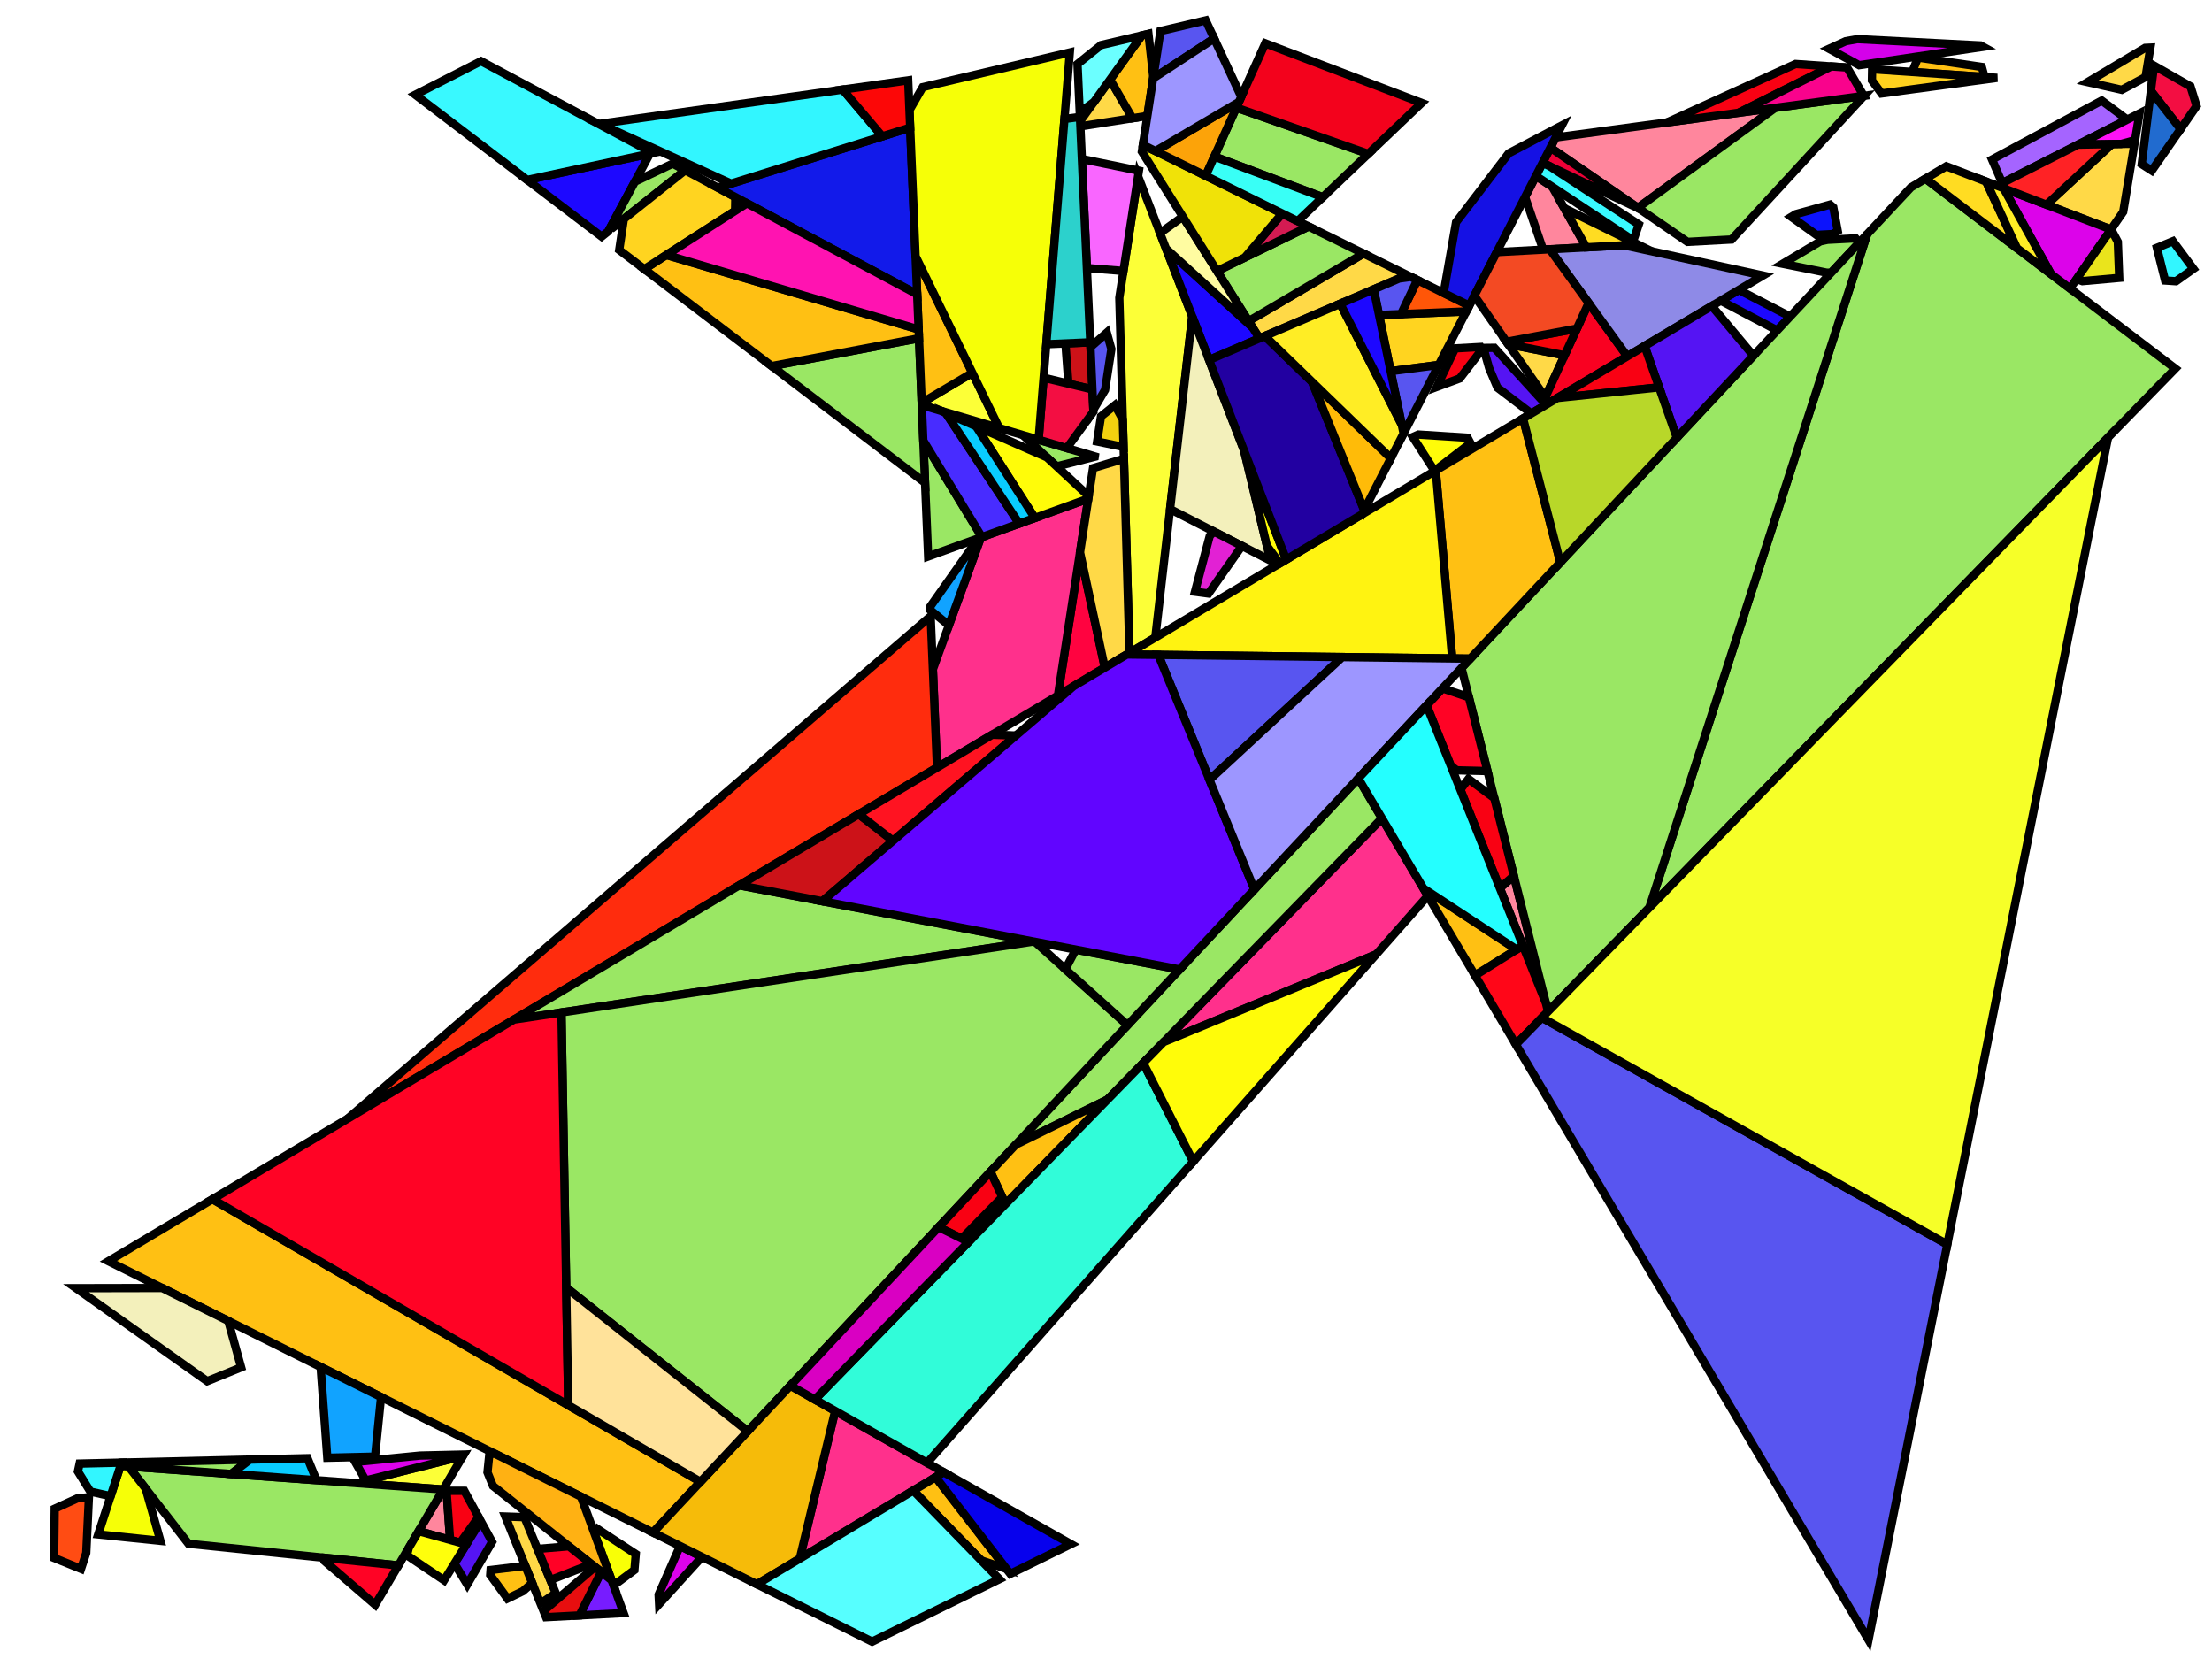 <?xml version="1.0" encoding="iso-8859-1" standalone="no"?>
<!DOCTYPE svg PUBLIC "-//W3C//DTD SVG 1.0//EN" "http://www.w3.org/TR/2001/REC-SVG-20010904/DTD/svg10.dtd">
<svg xmlns="http://www.w3.org/2000/svg" width="800" height="600">
<path style="fill:rgb(0, 0, 0);fill-opacity:0.0;fill-rule:evenodd;stroke:rgb(0, 0, 0);stroke-width:0.0;" d="M 0, 600 L 800, 600 L 800, 0 L 0, 0 z "/>
<path style="fill:rgb(255, 3, 64);fill-opacity:1.0;fill-rule:evenodd;stroke:rgb(0, 0, 0);stroke-width:3.0;" d="M 399.567, 241.447 L 382.615, 251.546 L 390.602, 199.778 z "/>
<path style="fill:rgb(252, 255, 55);fill-opacity:1.0;fill-rule:evenodd;stroke:rgb(0, 0, 0);stroke-width:3.0;" d="M 160.275, 538.686 L 132.96, 536.69 L 132.248, 535.432 L 167.391, 526.615 z "/>
<path style="fill:rgb(252, 255, 55);fill-opacity:1.0;fill-rule:evenodd;stroke:rgb(0, 0, 0);stroke-width:3.0;" d="M 361.393, 154.822 L 333.381, 146.526 L 333.346, 145.682 L 351.66, 134.84 z "/>
<path style="fill:rgb(252, 255, 55);fill-opacity:1.0;fill-rule:evenodd;stroke:rgb(0, 0, 0);stroke-width:3.0;" d="M 431.177, 114.408 L 417.829, 230.568 L 408.487, 236.133 L 404.81, 107.693 L 411.591, 63.743 z "/>
<path style="fill:rgb(255, 48, 140);fill-opacity:1.0;fill-rule:evenodd;stroke:rgb(0, 0, 0);stroke-width:3.0;" d="M 341.333, 532.472 L 289.25, 563.691 L 302.045, 510.286 z "/>
<path style="fill:rgb(255, 48, 140);fill-opacity:1.0;fill-rule:evenodd;stroke:rgb(0, 0, 0);stroke-width:3.0;" d="M 516.403, 323.99 L 497.705, 345.163 L 420.851, 376.859 L 499.793, 295.942 z "/>
<path style="fill:rgb(255, 48, 140);fill-opacity:1.0;fill-rule:evenodd;stroke:rgb(0, 0, 0);stroke-width:3.0;" d="M 382.615, 251.546 L 338.876, 277.603 L 337.386, 242.063 L 354.745, 194.367 L 393.599, 180.353 z "/>
<path style="fill:rgb(255, 44, 13);fill-opacity:1.0;fill-rule:evenodd;stroke:rgb(0, 0, 0);stroke-width:3.0;" d="M 338.876, 277.603 L 125.714, 404.592 L 336.581, 222.847 z "/>
<path style="fill:rgb(255, 217, 71);fill-opacity:1.0;fill-rule:evenodd;stroke:rgb(0, 0, 0);stroke-width:3.0;" d="M 775.952, 27.879 L 767.37, 32.487 L 755.006, 29.699 L 775.797, 17.313 L 777.717, 17.221 z "/>
<path style="fill:rgb(255, 217, 71);fill-opacity:1.0;fill-rule:evenodd;stroke:rgb(0, 0, 0);stroke-width:3.0;" d="M 565.857, 128.501 L 558.879, 143.69 L 545.464, 124.49 z "/>
<path style="fill:rgb(255, 217, 71);fill-opacity:1.0;fill-rule:evenodd;stroke:rgb(0, 0, 0);stroke-width:3.0;" d="M 189.658, 548.7 L 200.998, 576.196 L 195.482, 579.94 L 182.762, 548.468 z "/>
<path style="fill:rgb(255, 217, 71);fill-opacity:1.0;fill-rule:evenodd;stroke:rgb(0, 0, 0);stroke-width:3.0;" d="M 409.578, 42.767 L 390.731, 45.694 L 390.646, 43.831 L 400.025, 30.783 L 402.313, 30.207 z "/>
<path style="fill:rgb(255, 217, 71);fill-opacity:1.0;fill-rule:evenodd;stroke:rgb(0, 0, 0);stroke-width:3.0;" d="M 767.884, 76.616 L 763.469, 82.983 L 740.138, 74.036 L 763.786, 52.115 L 771.963, 51.981 z "/>
<path style="fill:rgb(255, 217, 71);fill-opacity:1.0;fill-rule:evenodd;stroke:rgb(0, 0, 0);stroke-width:3.0;" d="M 508.927, 99.474 L 455.49, 122.379 L 451.568, 116.149 L 493.144, 91.7 z "/>
<path style="fill:rgb(255, 217, 71);fill-opacity:1.0;fill-rule:evenodd;stroke:rgb(0, 0, 0);stroke-width:3.0;" d="M 408.487, 236.133 L 399.567, 241.447 L 390.602, 199.778 L 395.305, 169.297 L 406.477, 165.92 z "/>
<path style="fill:rgb(29, 8, 255);fill-opacity:1.0;fill-rule:evenodd;stroke:rgb(0, 0, 0);stroke-width:3.0;" d="M 647.425, 114.488 L 642.743, 119.495 L 622.319, 108.746 L 628.863, 104.848 z "/>
<path style="fill:rgb(29, 8, 255);fill-opacity:1.0;fill-rule:evenodd;stroke:rgb(0, 0, 0);stroke-width:3.0;" d="M 219.999, 83.647 L 217.58, 85.566 L 190.664, 65.075 L 235.061, 55.571 z "/>
<path style="fill:rgb(29, 8, 255);fill-opacity:1.0;fill-rule:evenodd;stroke:rgb(0, 0, 0);stroke-width:3.0;" d="M 452.961, 118.362 L 455.49, 122.379 L 437.277, 130.186 L 421.714, 89.929 z "/>
<path style="fill:rgb(255, 134, 157);fill-opacity:1.0;fill-rule:evenodd;stroke:rgb(0, 0, 0);stroke-width:3.0;" d="M 592.379, 75.16 L 560.72, 53.407 L 562.612, 49.724 L 642.064, 38.993 z "/>
<path style="fill:rgb(255, 134, 157);fill-opacity:1.0;fill-rule:evenodd;stroke:rgb(0, 0, 0);stroke-width:3.0;" d="M 161.498, 539.172 L 162.781, 556.925 L 151.395, 553.751 L 159.989, 539.172 z "/>
<path style="fill:rgb(255, 134, 157);fill-opacity:1.0;fill-rule:evenodd;stroke:rgb(0, 0, 0);stroke-width:3.0;" d="M 559.099, 362.804 L 542.427, 321.194 L 547.51, 316.772 z "/>
<path style="fill:rgb(255, 134, 157);fill-opacity:1.0;fill-rule:evenodd;stroke:rgb(0, 0, 0);stroke-width:3.0;" d="M 561.377, 67.551 L 573.72, 89.447 L 558.08, 90.289 L 551.554, 71.249 L 555.465, 63.635 z "/>
<path style="fill:rgb(154, 231, 100);fill-opacity:1.0;fill-rule:evenodd;stroke:rgb(0, 0, 0);stroke-width:3.0;" d="M 395.959, 165.059 L 395.939, 165.189 L 382.156, 168.682 L 369.926, 157.349 z "/>
<path style="fill:rgb(154, 231, 100);fill-opacity:1.0;fill-rule:evenodd;stroke:rgb(0, 0, 0);stroke-width:3.0;" d="M 672.449, 87.729 L 662.267, 98.618 L 660.64, 98.606 L 644.73, 95.395 L 658.334, 87.29 L 660.953, 86.725 L 671.114, 86.197 z "/>
<path style="fill:rgb(154, 231, 100);fill-opacity:1.0;fill-rule:evenodd;stroke:rgb(0, 0, 0);stroke-width:3.0;" d="M 499.793, 295.942 L 400.56, 397.658 L 367.331, 414.001 L 491.241, 281.5 z "/>
<path style="fill:rgb(154, 231, 100);fill-opacity:1.0;fill-rule:evenodd;stroke:rgb(0, 0, 0);stroke-width:3.0;" d="M 626.253, 86.616 L 610.302, 87.476 L 592.379, 75.16 L 642.064, 38.993 L 674.163, 34.658 z "/>
<path style="fill:rgb(154, 231, 100);fill-opacity:1.0;fill-rule:evenodd;stroke:rgb(0, 0, 0);stroke-width:3.0;" d="M 373.77, 340.52 L 185.887, 368.745 L 267.377, 320.198 z "/>
<path style="fill:rgb(154, 231, 100);fill-opacity:1.0;fill-rule:evenodd;stroke:rgb(0, 0, 0);stroke-width:3.0;" d="M 160.275, 538.686 L 144.074, 566.17 L 68.161, 558.315 L 46.476, 530.369 z "/>
<path style="fill:rgb(154, 231, 100);fill-opacity:1.0;fill-rule:evenodd;stroke:rgb(0, 0, 0);stroke-width:3.0;" d="M 786.736, 133.296 L 596.496, 328.279 L 675.285, 84.697 L 691.131, 67.752 L 696.389, 64.62 z "/>
<path style="fill:rgb(154, 231, 100);fill-opacity:1.0;fill-rule:evenodd;stroke:rgb(0, 0, 0);stroke-width:3.0;" d="M 596.496, 328.279 L 559.861, 365.828 L 528.578, 241.575 L 675.285, 84.697 z "/>
<path style="fill:rgb(154, 231, 100);fill-opacity:1.0;fill-rule:evenodd;stroke:rgb(0, 0, 0);stroke-width:3.0;" d="M 355.108, 194.237 L 335.675, 201.246 L 333.92, 159.37 z "/>
<path style="fill:rgb(154, 231, 100);fill-opacity:1.0;fill-rule:evenodd;stroke:rgb(0, 0, 0);stroke-width:3.0;" d="M 247.806, 61.583 L 221.753, 82.255 L 220.93, 81.912 L 229.621, 65.712 L 243.303, 59.176 z "/>
<path style="fill:rgb(154, 231, 100);fill-opacity:1.0;fill-rule:evenodd;stroke:rgb(0, 0, 0);stroke-width:3.0;" d="M 494.852, 55.636 L 478.4, 71.315 L 439.182, 56.613 L 447.136, 38.938 z "/>
<path style="fill:rgb(154, 231, 100);fill-opacity:1.0;fill-rule:evenodd;stroke:rgb(0, 0, 0);stroke-width:3.0;" d="M 334.559, 174.618 L 279.095, 132.395 L 332.367, 122.35 z "/>
<path style="fill:rgb(154, 231, 100);fill-opacity:1.0;fill-rule:evenodd;stroke:rgb(0, 0, 0);stroke-width:3.0;" d="M 374.303, 340.622 L 407.781, 370.747 L 270.431, 517.619 L 204.775, 465.679 L 203.052, 366.166 L 373.77, 340.52 z "/>
<path style="fill:rgb(154, 231, 100);fill-opacity:1.0;fill-rule:evenodd;stroke:rgb(0, 0, 0);stroke-width:3.0;" d="M 493.144, 91.7 L 451.568, 116.149 L 440.154, 98.017 L 473.267, 81.91 z "/>
<path style="fill:rgb(154, 231, 100);fill-opacity:1.0;fill-rule:evenodd;stroke:rgb(0, 0, 0);stroke-width:3.0;" d="M 83.614, 533.083 L 43.563, 530.156 L 43.948, 528.971 L 90.382, 527.878 z "/>
<path style="fill:rgb(154, 231, 100);fill-opacity:1.0;fill-rule:evenodd;stroke:rgb(0, 0, 0);stroke-width:3.0;" d="M 426.609, 350.613 L 407.781, 370.747 L 385.311, 350.528 L 389.061, 343.441 z "/>
<path style="fill:rgb(243, 209, 15);fill-opacity:1.0;fill-rule:evenodd;stroke:rgb(0, 0, 0);stroke-width:3.0;" d="M 406.07, 151.709 L 406.355, 161.654 L 396.791, 159.668 L 398.192, 150.585 L 403.223, 146.541 z "/>
<path style="fill:rgb(220, 3, 234);fill-opacity:1.0;fill-rule:evenodd;stroke:rgb(0, 0, 0);stroke-width:3.0;" d="M 253.764, 563.024 L 253.694, 563.275 L 238.369, 580.151 L 238.192, 576.735 L 245.946, 559.129 z "/>
<path style="fill:rgb(249, 1, 33);fill-opacity:1.0;fill-rule:evenodd;stroke:rgb(0, 0, 0);stroke-width:3.0;" d="M 588.539, 128.87 L 560.285, 145.702 L 558.879, 143.69 L 574.55, 109.578 z "/>
<path style="fill:rgb(212, 1, 234);fill-opacity:1.0;fill-rule:evenodd;stroke:rgb(0, 0, 0);stroke-width:3.0;" d="M 716.315, 16.431 L 717.231, 16.929 L 672.384, 23.576 L 661.503, 17.637 L 667.531, 14.898 L 671.73, 14.143 z "/>
<path style="fill:rgb(142, 138, 231);fill-opacity:1.0;fill-rule:evenodd;stroke:rgb(0, 0, 0);stroke-width:3.0;" d="M 637.591, 99.648 L 588.539, 128.87 L 560.47, 90.16 L 587.364, 88.711 z "/>
<path style="fill:rgb(255, 192, 19);fill-opacity:1.0;fill-rule:evenodd;stroke:rgb(0, 0, 0);stroke-width:3.0;" d="M 192.482, 572.516 L 189.109, 575.471 L 183.529, 578.152 L 177.289, 569.591 L 177.418, 567.824 L 189.971, 566.304 z "/>
<path style="fill:rgb(255, 192, 19);fill-opacity:1.0;fill-rule:evenodd;stroke:rgb(0, 0, 0);stroke-width:3.0;" d="M 564.301, 203.375 L 531.722, 238.212 L 525.205, 238.133 L 519.256, 170.144 L 550.832, 151.333 z "/>
<path style="fill:rgb(255, 192, 19);fill-opacity:1.0;fill-rule:evenodd;stroke:rgb(0, 0, 0);stroke-width:3.0;" d="M 716.753, 24.202 L 717.755, 27.839 L 691.556, 26.036 L 693.696, 20.81 z "/>
<path style="fill:rgb(255, 192, 19);fill-opacity:1.0;fill-rule:evenodd;stroke:rgb(0, 0, 0);stroke-width:3.0;" d="M 363.657, 435.484 L 358.205, 423.759 L 367.331, 414.001 L 400.56, 397.658 z "/>
<path style="fill:rgb(255, 192, 19);fill-opacity:1.0;fill-rule:evenodd;stroke:rgb(0, 0, 0);stroke-width:3.0;" d="M 351.66, 134.84 L 333.346, 145.682 L 331.123, 92.676 z "/>
<path style="fill:rgb(255, 192, 19);fill-opacity:1.0;fill-rule:evenodd;stroke:rgb(0, 0, 0);stroke-width:3.0;" d="M 417.102, 28.019 L 414.956, 41.932 L 409.578, 42.767 L 401.478, 28.762 L 412.936, 12.823 L 415.348, 12.254 z "/>
<path style="fill:rgb(255, 192, 19);fill-opacity:1.0;fill-rule:evenodd;stroke:rgb(0, 0, 0);stroke-width:3.0;" d="M 548.502, 343.401 L 533.455, 352.787 L 514.826, 321.328 z "/>
<path style="fill:rgb(255, 192, 19);fill-opacity:1.0;fill-rule:evenodd;stroke:rgb(0, 0, 0);stroke-width:3.0;" d="M 332.233, 119.137 L 332.367, 122.35 L 279.095, 132.395 L 233.029, 97.327 L 241.006, 92.21 z "/>
<path style="fill:rgb(255, 192, 19);fill-opacity:1.0;fill-rule:evenodd;stroke:rgb(0, 0, 0);stroke-width:3.0;" d="M 364.014, 567.419 L 354.841, 564.335 L 330.287, 539.093 L 338.382, 534.241 z "/>
<path style="fill:rgb(255, 192, 19);fill-opacity:1.0;fill-rule:evenodd;stroke:rgb(0, 0, 0);stroke-width:3.0;" d="M 253.335, 535.9 L 236.167, 554.258 L 39.198, 456.132 L 76.842, 433.707 z "/>
<path style="fill:rgb(85, 20, 243);fill-opacity:1.0;fill-rule:evenodd;stroke:rgb(0, 0, 0);stroke-width:3.0;" d="M 177.983, 557.649 L 168.979, 573.068 L 164.359, 565.473 L 173.874, 550.109 z "/>
<path style="fill:rgb(85, 20, 243);fill-opacity:1.0;fill-rule:evenodd;stroke:rgb(0, 0, 0);stroke-width:3.0;" d="M 559.166, 146.369 L 553.83, 149.547 L 541.565, 140.192 L 538.558, 133.091 L 536.487, 125.835 L 540.441, 125.782 z "/>
<path style="fill:rgb(85, 20, 243);fill-opacity:1.0;fill-rule:evenodd;stroke:rgb(0, 0, 0);stroke-width:3.0;" d="M 634.162, 128.67 L 606.432, 158.324 L 594.791, 125.145 L 619.093, 110.668 z "/>
<path style="fill:rgb(255, 243, 17);fill-opacity:1.0;fill-rule:evenodd;stroke:rgb(0, 0, 0);stroke-width:3.0;" d="M 525.205, 238.133 L 407.541, 236.697 L 519.256, 170.144 z "/>
<path style="fill:rgb(165, 100, 255);fill-opacity:1.0;fill-rule:evenodd;stroke:rgb(0, 0, 0);stroke-width:3.0;" d="M 769.343, 43.262 L 724.129, 66.227 L 720.443, 57.682 L 760.115, 36.382 z "/>
<path style="fill:rgb(255, 252, 161);fill-opacity:1.0;fill-rule:evenodd;stroke:rgb(0, 0, 0);stroke-width:3.0;" d="M 452.961, 118.362 L 421.714, 89.929 L 419.532, 84.286 L 427.771, 78.348 z "/>
<path style="fill:rgb(255, 6, 24);fill-opacity:1.0;fill-rule:evenodd;stroke:rgb(0, 0, 0);stroke-width:3.0;" d="M 559.099, 362.804 L 559.861, 365.828 L 548.234, 377.744 L 533.455, 352.787 L 550.76, 341.992 z "/>
<path style="fill:rgb(249, 255, 6);fill-opacity:1.0;fill-rule:evenodd;stroke:rgb(0, 0, 0);stroke-width:3.0;" d="M 229.935, 562.039 L 229.445, 567.819 L 221.886, 573.422 L 215.108, 554.894 L 216.168, 553.016 z "/>
<path style="fill:rgb(220, 3, 234);fill-opacity:1.0;fill-rule:evenodd;stroke:rgb(0, 0, 0);stroke-width:3.0;" d="M 763.469, 82.983 L 748.652, 104.347 L 741.762, 99.11 L 724.594, 68.076 z "/>
<path style="fill:rgb(220, 3, 234);fill-opacity:1.0;fill-rule:evenodd;stroke:rgb(0, 0, 0);stroke-width:3.0;" d="M 167.391, 526.615 L 132.248, 535.432 L 128.466, 528.748 L 151.888, 526.431 L 167.719, 526.059 z "/>
<path style="fill:rgb(249, 1, 19);fill-opacity:1.0;fill-rule:evenodd;stroke:rgb(0, 0, 0);stroke-width:3.0;" d="M 600.034, 140.089 L 563.244, 143.939 L 594.791, 125.145 z "/>
<path style="fill:rgb(249, 1, 19);fill-opacity:1.0;fill-rule:evenodd;stroke:rgb(0, 0, 0);stroke-width:3.0;" d="M 535.807, 126.597 L 527.934, 136.857 L 519.634, 139.921 L 526.275, 125.994 L 535.34, 125.493 z "/>
<path style="fill:rgb(249, 1, 19);fill-opacity:1.0;fill-rule:evenodd;stroke:rgb(0, 0, 0);stroke-width:3.0;" d="M 167.915, 539.175 L 173.082, 548.657 L 166.431, 557.942 L 162.781, 556.925 L 161.498, 539.172 z "/>
<path style="fill:rgb(249, 1, 19);fill-opacity:1.0;fill-rule:evenodd;stroke:rgb(0, 0, 0);stroke-width:3.0;" d="M 540.427, 288.639 L 547.51, 316.772 L 542.427, 321.194 L 528.153, 285.569 L 531.088, 281.709 z "/>
<path style="fill:rgb(249, 1, 19);fill-opacity:1.0;fill-rule:evenodd;stroke:rgb(0, 0, 0);stroke-width:3.0;" d="M 362.471, 432.932 L 347.814, 447.944 L 339.455, 443.81 L 358.205, 423.759 z "/>
<path style="fill:rgb(249, 1, 19);fill-opacity:1.0;fill-rule:evenodd;stroke:rgb(0, 0, 0);stroke-width:3.0;" d="M 662.276, 24.021 L 628.815, 40.783 L 602.865, 44.288 L 649.407, 23.135 z "/>
<path style="fill:rgb(255, 255, 12);fill-opacity:1.0;fill-rule:evenodd;stroke:rgb(0, 0, 0);stroke-width:3.0;" d="M 168.642, 558.558 L 160.607, 571.531 L 147.182, 562.506 L 147.843, 559.777 L 151.395, 553.751 z "/>
<path style="fill:rgb(249, 102, 255);fill-opacity:1.0;fill-rule:evenodd;stroke:rgb(0, 0, 0);stroke-width:3.0;" d="M 411.9, 61.741 L 406.305, 98.001 L 393.077, 96.934 L 391.272, 57.507 z "/>
<path style="fill:rgb(246, 187, 9);fill-opacity:1.0;fill-rule:evenodd;stroke:rgb(0, 0, 0);stroke-width:3.0;" d="M 302.045, 510.286 L 289.25, 563.691 L 273.751, 572.981 L 236.167, 554.258 L 285.844, 501.137 z "/>
<path style="fill:rgb(204, 18, 24);fill-opacity:1.0;fill-rule:evenodd;stroke:rgb(0, 0, 0);stroke-width:3.0;" d="M 395.087, 140.851 L 386.412, 138.757 L 385.323, 124.205 L 394.308, 123.816 z "/>
<path style="fill:rgb(204, 18, 24);fill-opacity:1.0;fill-rule:evenodd;stroke:rgb(0, 0, 0);stroke-width:3.0;" d="M 322.974, 304.075 L 297.433, 325.939 L 267.377, 320.198 L 310.582, 294.459 z "/>
<path style="fill:rgb(212, 27, 82);fill-opacity:1.0;fill-rule:evenodd;stroke:rgb(0, 0, 0);stroke-width:3.0;" d="M 473.267, 81.91 L 450.212, 93.124 L 463.713, 77.204 z "/>
<path style="fill:rgb(240, 226, 8);fill-opacity:1.0;fill-rule:evenodd;stroke:rgb(0, 0, 0);stroke-width:3.0;" d="M 463.713, 77.204 L 450.212, 93.124 L 440.154, 98.017 L 412.966, 54.83 L 413.342, 52.394 z "/>
<path style="fill:rgb(243, 14, 66);fill-opacity:1.0;fill-rule:evenodd;stroke:rgb(0, 0, 0);stroke-width:3.0;" d="M 792.225, 31.253 L 794.423, 38.349 L 788.64, 46.689 L 777.898, 32.874 L 779.042, 23.746 z "/>
<path style="fill:rgb(243, 14, 66);fill-opacity:1.0;fill-rule:evenodd;stroke:rgb(0, 0, 0);stroke-width:3.0;" d="M 395.087, 140.851 L 395.455, 148.886 L 385.832, 162.06 L 375.621, 159.036 L 377.43, 136.589 z "/>
<path style="fill:rgb(237, 1, 55);fill-opacity:1.0;fill-rule:evenodd;stroke:rgb(0, 0, 0);stroke-width:3.0;" d="M 592.865, 75.495 L 557.896, 58.904 L 560.72, 53.407 z "/>
<path style="fill:rgb(255, 212, 32);fill-opacity:1.0;fill-rule:evenodd;stroke:rgb(0, 0, 0);stroke-width:3.0;" d="M 520.35, 131.99 L 502.951, 134.241 L 498.739, 113.918 L 530.289, 112.642 z "/>
<path style="fill:rgb(255, 212, 32);fill-opacity:1.0;fill-rule:evenodd;stroke:rgb(0, 0, 0);stroke-width:3.0;" d="M 265.944, 71.277 L 265.857, 76.268 L 233.029, 97.327 L 223.943, 90.41 L 225.629, 79.18 L 247.806, 61.583 z "/>
<path style="fill:rgb(255, 220, 34);fill-opacity:1.0;fill-rule:evenodd;stroke:rgb(0, 0, 0);stroke-width:3.0;" d="M 592.404, 88.44 L 573.72, 89.447 L 565.739, 75.29 z "/>
<path style="fill:rgb(255, 220, 34);fill-opacity:1.0;fill-rule:evenodd;stroke:rgb(0, 0, 0);stroke-width:3.0;" d="M 718.317, 65.669 L 729.478, 89.772 L 696.389, 64.62 L 703.905, 60.142 z "/>
<path style="fill:rgb(49, 252, 217);fill-opacity:1.0;fill-rule:evenodd;stroke:rgb(0, 0, 0);stroke-width:3.0;" d="M 431.552, 420.073 L 335.3, 529.066 L 294.718, 506.149 L 413.452, 384.443 z "/>
<path style="fill:rgb(33, 107, 207);fill-opacity:1.0;fill-rule:evenodd;stroke:rgb(0, 0, 0);stroke-width:3.0;" d="M 788.64, 46.689 L 778.224, 61.707 L 774.58, 59.365 L 777.898, 32.874 z "/>
<path style="fill:rgb(255, 76, 19);fill-opacity:1.0;fill-rule:evenodd;stroke:rgb(0, 0, 0);stroke-width:3.0;" d="M 31.187, 561.65 L 29.292, 567.398 L 19.571, 563.454 L 19.781, 545.629 L 27.971, 541.9 L 32.156, 541.477 z "/>
<path style="fill:rgb(255, 86, 8);fill-opacity:1.0;fill-rule:evenodd;stroke:rgb(0, 0, 0);stroke-width:3.0;" d="M 531.375, 110.53 L 530.289, 112.642 L 506.69, 113.597 L 512.579, 101.273 z "/>
<path style="fill:rgb(255, 3, 37);fill-opacity:1.0;fill-rule:evenodd;stroke:rgb(0, 0, 0);stroke-width:3.0;" d="M 205.511, 508.209 L 76.842, 433.707 L 185.887, 368.745 L 203.052, 366.166 z "/>
<path style="fill:rgb(255, 3, 37);fill-opacity:1.0;fill-rule:evenodd;stroke:rgb(0, 0, 0);stroke-width:3.0;" d="M 144.074, 566.17 L 135.694, 580.386 L 117.429, 564.631 L 117.617, 563.432 z "/>
<path style="fill:rgb(255, 3, 37);fill-opacity:1.0;fill-rule:evenodd;stroke:rgb(0, 0, 0);stroke-width:3.0;" d="M 531.242, 252.158 L 537.967, 278.867 L 526.889, 278.593 L 524.71, 276.976 L 515.94, 255.089 L 521.677, 248.954 z "/>
<path style="fill:rgb(217, 0, 194);fill-opacity:1.0;fill-rule:evenodd;stroke:rgb(0, 0, 0);stroke-width:3.0;" d="M 350.301, 449.174 L 294.718, 506.149 L 285.844, 501.137 L 339.455, 443.81 z "/>
<path style="fill:rgb(255, 19, 33);fill-opacity:1.0;fill-rule:evenodd;stroke:rgb(0, 0, 0);stroke-width:3.0;" d="M 367.433, 266.017 L 322.974, 304.075 L 310.582, 294.459 L 358.824, 265.72 z "/>
<path style="fill:rgb(18, 26, 234);fill-opacity:1.0;fill-rule:evenodd;stroke:rgb(0, 0, 0);stroke-width:3.0;" d="M 331.7, 106.422 L 259.629, 67.902 L 329.173, 46.16 z "/>
<path style="fill:rgb(243, 240, 187);fill-opacity:1.0;fill-rule:evenodd;stroke:rgb(0, 0, 0);stroke-width:3.0;" d="M 82.54, 477.724 L 87.213, 494.524 L 74.931, 499.524 L 27.497, 465.887 L 58.647, 465.821 z "/>
<path style="fill:rgb(243, 240, 187);fill-opacity:1.0;fill-rule:evenodd;stroke:rgb(0, 0, 0);stroke-width:3.0;" d="M 449.952, 162.972 L 459.477, 202.741 L 423.165, 184.13 L 431.177, 114.408 z "/>
<path style="fill:rgb(226, 33, 212);fill-opacity:1.0;fill-rule:evenodd;stroke:rgb(0, 0, 0);stroke-width:3.0;" d="M 449.146, 197.446 L 437.08, 214.652 L 432.171, 214.016 L 437.521, 193.806 L 439.054, 192.273 z "/>
<path style="fill:rgb(255, 252, 9);fill-opacity:1.0;fill-rule:evenodd;stroke:rgb(0, 0, 0);stroke-width:3.0;" d="M 530.771, 158.304 L 531.83, 160.277 L 518.815, 170.293 L 510.96, 158.048 L 512.987, 157.161 z "/>
<path style="fill:rgb(86, 255, 255);fill-opacity:1.0;fill-rule:evenodd;stroke:rgb(0, 0, 0);stroke-width:3.0;" d="M 361.454, 571.134 L 315.403, 593.731 L 273.751, 572.981 L 330.287, 539.093 z "/>
<path style="fill:rgb(255, 252, 9);fill-opacity:1.0;fill-rule:evenodd;stroke:rgb(0, 0, 0);stroke-width:3.0;" d="M 465.179, 202.36 L 462.849, 203.748 L 458.207, 197.438 L 449.952, 162.972 z "/>
<path style="fill:rgb(255, 252, 9);fill-opacity:1.0;fill-rule:evenodd;stroke:rgb(0, 0, 0);stroke-width:3.0;" d="M 378.61, 165.395 L 393.744, 179.418 L 393.599, 180.353 L 374.255, 187.33 L 353, 154.156 z "/>
<path style="fill:rgb(255, 252, 9);fill-opacity:1.0;fill-rule:evenodd;stroke:rgb(0, 0, 0);stroke-width:3.0;" d="M 431.552, 420.073 L 413.452, 384.443 L 420.851, 376.859 L 497.705, 345.163 z "/>
<path style="fill:rgb(88, 85, 240);fill-opacity:1.0;fill-rule:evenodd;stroke:rgb(0, 0, 0);stroke-width:3.0;" d="M 401.946, 126.254 L 399.671, 140.998 L 395.423, 148.179 L 394.386, 125.53 L 400.291, 120.312 z "/>
<path style="fill:rgb(88, 85, 240);fill-opacity:1.0;fill-rule:evenodd;stroke:rgb(0, 0, 0);stroke-width:3.0;" d="M 439.107, 13.921 L 417.054, 28.336 L 419.693, 11.229 L 436.059, 7.37 z "/>
<path style="fill:rgb(88, 85, 240);fill-opacity:1.0;fill-rule:evenodd;stroke:rgb(0, 0, 0);stroke-width:3.0;" d="M 485.479, 237.648 L 437.431, 282.044 L 418.902, 236.836 z "/>
<path style="fill:rgb(88, 85, 240);fill-opacity:1.0;fill-rule:evenodd;stroke:rgb(0, 0, 0);stroke-width:3.0;" d="M 507.62, 156.771 L 502.951, 134.241 L 520.35, 131.99 z "/>
<path style="fill:rgb(88, 85, 240);fill-opacity:1.0;fill-rule:evenodd;stroke:rgb(0, 0, 0);stroke-width:3.0;" d="M 704.272, 450.052 L 675.771, 593.114 L 548.234, 377.744 L 557.677, 368.066 z "/>
<path style="fill:rgb(88, 85, 240);fill-opacity:1.0;fill-rule:evenodd;stroke:rgb(0, 0, 0);stroke-width:3.0;" d="M 512.579, 101.273 L 506.69, 113.597 L 498.739, 113.918 L 496.821, 104.663 L 506.029, 100.716 L 510.297, 100.149 z "/>
<path style="fill:rgb(12, 19, 252);fill-opacity:1.0;fill-rule:evenodd;stroke:rgb(0, 0, 0);stroke-width:3.0;" d="M 663.045, 75.032 L 664.647, 83.53 L 662.768, 84.649 L 656.954, 84.962 L 647.843, 78.432 L 649.487, 77.441 L 661.849, 74.004 z "/>
<path style="fill:rgb(246, 255, 7);fill-opacity:1.0;fill-rule:evenodd;stroke:rgb(0, 0, 0);stroke-width:3.0;" d="M 46.476, 530.369 L 52.687, 538.373 L 58.008, 557.264 L 35.507, 554.936 L 43.563, 530.156 z "/>
<path style="fill:rgb(246, 255, 7);fill-opacity:1.0;fill-rule:evenodd;stroke:rgb(0, 0, 0);stroke-width:3.0;" d="M 375.621, 159.036 L 361.393, 154.822 L 331.123, 92.676 L 328.909, 39.847 L 333.727, 31.502 L 386.913, 18.959 z "/>
<path style="fill:rgb(255, 177, 19);fill-opacity:1.0;fill-rule:evenodd;stroke:rgb(0, 0, 0);stroke-width:3.0;" d="M 210.13, 541.287 L 221.183, 571.499 L 178.289, 537.402 L 176.308, 532.499 L 176.988, 525.841 L 179.029, 525.793 z "/>
<path style="fill:rgb(57, 249, 255);fill-opacity:1.0;fill-rule:evenodd;stroke:rgb(0, 0, 0);stroke-width:3.0;" d="M 560.46, 60.12 L 592.696, 81.172 L 590.732, 86.996 L 555.465, 63.635 L 557.896, 58.904 z "/>
<path style="fill:rgb(57, 249, 255);fill-opacity:1.0;fill-rule:evenodd;stroke:rgb(0, 0, 0);stroke-width:3.0;" d="M 236.131, 55.342 L 190.664, 65.075 L 150.19, 34.264 L 173.976, 22.122 z "/>
<path style="fill:rgb(44, 209, 204);fill-opacity:1.0;fill-rule:evenodd;stroke:rgb(0, 0, 0);stroke-width:3.0;" d="M 394.308, 123.816 L 378.405, 124.506 L 384.973, 43.029 L 390.575, 42.285 z "/>
<path style="fill:rgb(34, 0, 161);fill-opacity:1.0;fill-rule:evenodd;stroke:rgb(0, 0, 0);stroke-width:3.0;" d="M 474.518, 138.091 L 493.376, 184.498 L 492.588, 186.031 L 465.179, 202.36 L 437.277, 130.186 L 457.44, 121.543 z "/>
<path style="fill:rgb(255, 187, 8);fill-opacity:1.0;fill-rule:evenodd;stroke:rgb(0, 0, 0);stroke-width:3.0;" d="M 503.026, 165.714 L 493.376, 184.498 L 474.518, 138.091 z "/>
<path style="fill:rgb(184, 215, 41);fill-opacity:1.0;fill-rule:evenodd;stroke:rgb(0, 0, 0);stroke-width:3.0;" d="M 606.432, 158.324 L 564.301, 203.375 L 550.832, 151.333 L 563.244, 143.939 L 600.034, 140.089 z "/>
<path style="fill:rgb(21, 17, 228);fill-opacity:1.0;fill-rule:evenodd;stroke:rgb(0, 0, 0);stroke-width:3.0;" d="M 531.375, 110.53 L 522.112, 105.968 L 526.606, 80.368 L 545.639, 55.45 L 564.847, 45.374 z "/>
<path style="fill:rgb(234, 228, 28);fill-opacity:1.0;fill-rule:evenodd;stroke:rgb(0, 0, 0);stroke-width:3.0;" d="M 765.941, 87.463 L 766.443, 100.488 L 753.141, 101.685 L 751.013, 100.943 L 761.69, 85.547 L 763.728, 83.297 z "/>
<path style="fill:rgb(255, 18, 246);fill-opacity:1.0;fill-rule:evenodd;stroke:rgb(0, 0, 0);stroke-width:3.0;" d="M 772.179, 50.675 L 767.197, 52.059 L 751.514, 52.317 L 773.779, 41.008 z "/>
<path style="fill:rgb(7, 1, 237);fill-opacity:1.0;fill-rule:evenodd;stroke:rgb(0, 0, 0);stroke-width:3.0;" d="M 387.319, 558.441 L 365.391, 569.202 L 338.382, 534.241 L 341.333, 532.472 z "/>
<path style="fill:rgb(255, 237, 37);fill-opacity:1.0;fill-rule:evenodd;stroke:rgb(0, 0, 0);stroke-width:3.0;" d="M 724.594, 68.076 L 741.762, 99.11 L 729.478, 89.772 L 718.317, 65.669 z "/>
<path style="fill:rgb(255, 237, 37);fill-opacity:1.0;fill-rule:evenodd;stroke:rgb(0, 0, 0);stroke-width:3.0;" d="M 506.96, 153.586 L 507.62, 156.771 L 503.026, 165.714 L 457.44, 121.543 L 484.707, 109.856 z "/>
<path style="fill:rgb(29, 8, 255);fill-opacity:1.0;fill-rule:evenodd;stroke:rgb(0, 0, 0);stroke-width:3.0;" d="M 506.96, 153.586 L 484.707, 109.856 L 496.821, 104.663 z "/>
<path style="fill:rgb(255, 19, 177);fill-opacity:1.0;fill-rule:evenodd;stroke:rgb(0, 0, 0);stroke-width:3.0;" d="M 331.7, 106.422 L 332.233, 119.137 L 241.006, 92.21 L 270.14, 73.52 z "/>
<path style="fill:rgb(107, 255, 255);fill-opacity:1.0;fill-rule:evenodd;stroke:rgb(0, 0, 0);stroke-width:3.0;" d="M 395.653, 36.865 L 390.5, 40.64 L 389.698, 23.14 L 398.243, 16.288 L 412.936, 12.823 z "/>
<path style="fill:rgb(243, 2, 28);fill-opacity:1.0;fill-rule:evenodd;stroke:rgb(0, 0, 0);stroke-width:3.0;" d="M 514.171, 37.224 L 494.852, 55.636 L 447.136, 38.938 L 457.607, 15.671 z "/>
<path style="fill:rgb(97, 5, 255);fill-opacity:1.0;fill-rule:evenodd;stroke:rgb(0, 0, 0);stroke-width:3.0;" d="M 418.902, 236.836 L 453.674, 321.672 L 426.609, 350.613 L 297.433, 325.939 L 388.281, 248.171 L 407.541, 236.697 z "/>
<path style="fill:rgb(255, 209, 30);fill-opacity:1.0;fill-rule:evenodd;stroke:rgb(0, 0, 0);stroke-width:3.0;" d="M 722.325, 28.153 L 680.472, 33.806 L 677.005, 29.084 L 677.076, 25.039 z "/>
<path style="fill:rgb(255, 34, 37);fill-opacity:1.0;fill-rule:evenodd;stroke:rgb(0, 0, 0);stroke-width:3.0;" d="M 740.138, 74.036 L 724.993, 68.229 L 724.129, 66.227 L 751.514, 52.317 L 763.786, 52.115 z "/>
<path style="fill:rgb(17, 163, 255);fill-opacity:1.0;fill-rule:evenodd;stroke:rgb(0, 0, 0);stroke-width:3.0;" d="M 137.814, 505.261 L 135.632, 526.814 L 118.375, 527.22 L 115.954, 494.37 z "/>
<path style="fill:rgb(17, 163, 255);fill-opacity:1.0;fill-rule:evenodd;stroke:rgb(0, 0, 0);stroke-width:3.0;" d="M 343.176, 226.156 L 336.489, 220.661 L 336.435, 219.372 L 353.848, 194.691 L 354.745, 194.367 z "/>
<path style="fill:rgb(252, 163, 9);fill-opacity:1.0;fill-rule:evenodd;stroke:rgb(0, 0, 0);stroke-width:3.0;" d="M 436.048, 63.578 L 417.895, 54.636 L 448.058, 36.891 z "/>
<path style="fill:rgb(57, 255, 246);fill-opacity:1.0;fill-rule:evenodd;stroke:rgb(0, 0, 0);stroke-width:3.0;" d="M 478.4, 71.315 L 469.322, 79.967 L 436.048, 63.578 L 439.182, 56.613 z "/>
<path style="fill:rgb(72, 44, 255);fill-opacity:1.0;fill-rule:evenodd;stroke:rgb(0, 0, 0);stroke-width:3.0;" d="M 340.251, 148.561 L 342.052, 149.352 L 368.613, 189.365 L 355.108, 194.237 L 333.92, 159.37 L 333.381, 146.526 z "/>
<path style="fill:rgb(9, 204, 255);fill-opacity:1.0;fill-rule:evenodd;stroke:rgb(0, 0, 0);stroke-width:3.0;" d="M 114.462, 535.338 L 83.614, 533.083 L 90.382, 527.878 L 111.21, 527.388 z "/>
<path style="fill:rgb(9, 204, 255);fill-opacity:1.0;fill-rule:evenodd;stroke:rgb(0, 0, 0);stroke-width:3.0;" d="M 353, 154.156 L 374.255, 187.33 L 368.613, 189.365 L 342.052, 149.352 z "/>
<path style="fill:rgb(246, 4, 10);fill-opacity:1.0;fill-rule:evenodd;stroke:rgb(0, 0, 0);stroke-width:3.0;" d="M 565.857, 128.501 L 545.464, 124.49 L 544.848, 123.609 L 570.289, 118.852 z "/>
<path style="fill:rgb(243, 74, 35);fill-opacity:1.0;fill-rule:evenodd;stroke:rgb(0, 0, 0);stroke-width:3.0;" d="M 574.55, 109.578 L 570.289, 118.852 L 544.848, 123.609 L 533.211, 106.954 L 541.309, 91.193 L 560.47, 90.16 z "/>
<path style="fill:rgb(50, 246, 255);fill-opacity:1.0;fill-rule:evenodd;stroke:rgb(0, 0, 0);stroke-width:3.0;" d="M 40.145, 540.669 L 38.742, 540.811 L 32.679, 539.456 L 28.177, 532.162 L 28.791, 529.327 L 43.948, 528.971 z "/>
<path style="fill:rgb(50, 246, 255);fill-opacity:1.0;fill-rule:evenodd;stroke:rgb(0, 0, 0);stroke-width:3.0;" d="M 793.285, 97.228 L 786.99, 101.712 L 783.036, 101.447 L 780.076, 89.625 L 785.873, 87.232 z "/>
<path style="fill:rgb(50, 246, 255);fill-opacity:1.0;fill-rule:evenodd;stroke:rgb(0, 0, 0);stroke-width:3.0;" d="M 319.101, 49.309 L 264.417, 66.405 L 216.946, 44.783 L 304.79, 32.396 z "/>
<path style="fill:rgb(252, 7, 7);fill-opacity:1.0;fill-rule:evenodd;stroke:rgb(0, 0, 0);stroke-width:3.0;" d="M 329.173, 46.16 L 319.101, 49.309 L 304.79, 32.396 L 328.456, 29.059 z "/>
<path style="fill:rgb(157, 150, 255);fill-opacity:1.0;fill-rule:evenodd;stroke:rgb(0, 0, 0);stroke-width:3.0;" d="M 531.722, 238.212 L 453.674, 321.672 L 437.431, 282.044 L 485.479, 237.648 z "/>
<path style="fill:rgb(157, 150, 255);fill-opacity:1.0;fill-rule:evenodd;stroke:rgb(0, 0, 0);stroke-width:3.0;" d="M 448.911, 34.994 L 448.058, 36.891 L 417.895, 54.636 L 413.342, 52.394 L 417.054, 28.336 L 439.107, 13.921 z "/>
<path style="fill:rgb(36, 255, 255);fill-opacity:1.0;fill-rule:evenodd;stroke:rgb(0, 0, 0);stroke-width:3.0;" d="M 550.76, 341.992 L 548.502, 343.401 L 514.826, 321.328 L 491.241, 281.5 L 515.94, 255.089 z "/>
<path style="fill:rgb(249, 3, 140);fill-opacity:1.0;fill-rule:evenodd;stroke:rgb(0, 0, 0);stroke-width:3.0;" d="M 668.026, 24.417 L 674.077, 34.67 L 628.815, 40.783 L 662.276, 24.021 z "/>
<path style="fill:rgb(119, 28, 255);fill-opacity:1.0;fill-rule:evenodd;stroke:rgb(0, 0, 0);stroke-width:3.0;" d="M 221.183, 571.499 L 225.533, 583.391 L 209.562, 584.24 L 217.418, 568.507 z "/>
<path style="fill:rgb(231, 14, 15);fill-opacity:1.0;fill-rule:evenodd;stroke:rgb(0, 0, 0);stroke-width:3.0;" d="M 217.418, 568.507 L 209.562, 584.24 L 197.48, 584.882 L 196.572, 582.636 L 215.151, 566.705 z "/>
<path style="fill:rgb(246, 255, 40);fill-opacity:1.0;fill-rule:evenodd;stroke:rgb(0, 0, 0);stroke-width:3.0;" d="M 704.272, 450.052 L 557.677, 368.066 L 762.41, 158.229 z "/>
<path style="fill:rgb(255, 1, 38);fill-opacity:1.0;fill-rule:evenodd;stroke:rgb(0, 0, 0);stroke-width:3.0;" d="M 213.858, 565.677 L 199.04, 571.448 L 194.395, 560.185 L 205.753, 559.234 z "/>
<path style="fill:rgb(255, 226, 154);fill-opacity:1.0;fill-rule:evenodd;stroke:rgb(0, 0, 0);stroke-width:3.0;" d="M 270.431, 517.619 L 253.335, 535.9 L 205.511, 508.209 L 204.775, 465.679 z "/>
</svg>